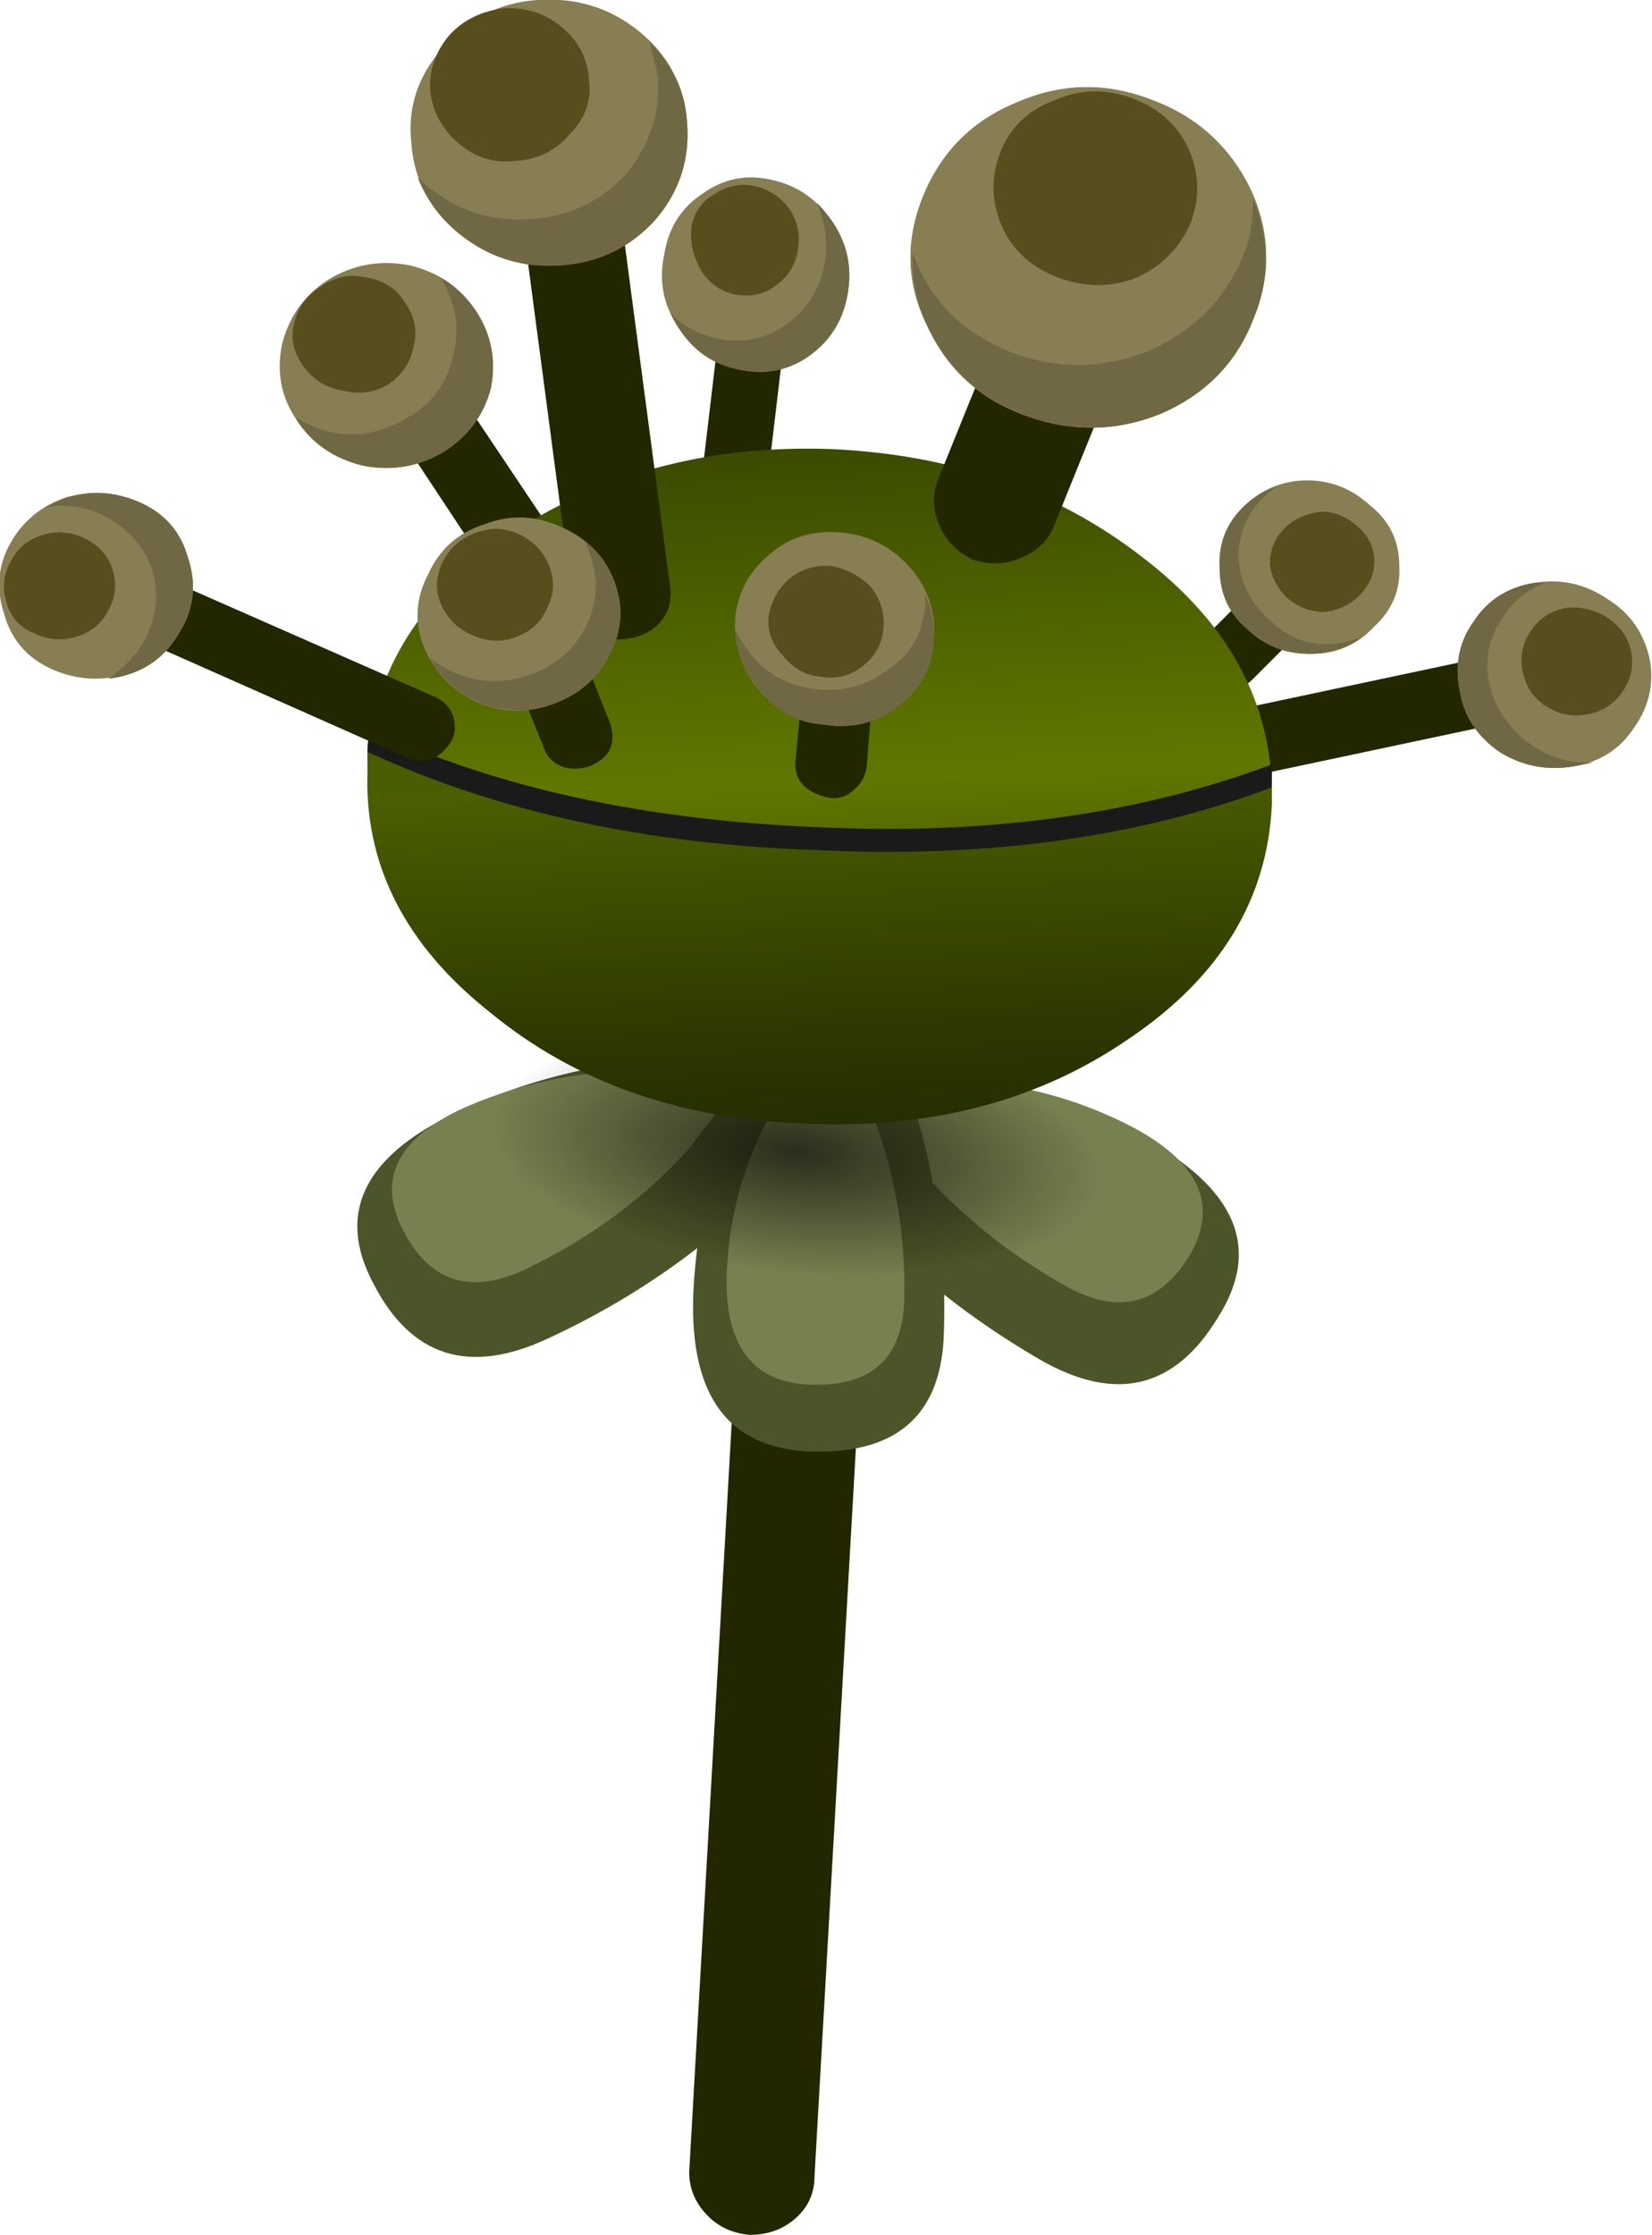 <?xml version="1.0" encoding="iso-8859-1"?>
<!-- Generator: Adobe Illustrator 15.1.0, SVG Export Plug-In . SVG Version: 6.00 Build 0)  -->
<!DOCTYPE svg PUBLIC "-//W3C//DTD SVG 1.1//EN" "http://www.w3.org/Graphics/SVG/1.1/DTD/svg11.dtd">
<svg version="1.1" id="underground_x5F_plant2" xmlns="http://www.w3.org/2000/svg" xmlns:xlink="http://www.w3.org/1999/xlink"
	 x="0px" y="0px" width="39.55px" height="53.5px" viewBox="0 0 39.55 53.5" style="enable-background:new 0 0 39.55 53.5;"
	 xml:space="preserve">
<symbol  id="FlashAICB_x2F_underground_x5F_plant2_x2F__x3C_Path_x3E__x5F_22" viewBox="-0.003 -8.916 21.653 8.916">
	<g id="Layer_1_2_">
		<path style="fill-rule:evenodd;clip-rule:evenodd;fill:#1A1A1A;" d="M0.05,0c3-1.4,6.567-2.183,10.7-2.35
			c4.067-0.2,7.7,0.3,10.9,1.5v-0.4c-0.066-2.233-1.2-4.1-3.4-5.6c-2.167-1.5-4.75-2.183-7.75-2.05C7.533-8.8,5.017-7.917,2.95-6.25
			C0.917-4.617-0.067-2.667,0-0.4L0.05,0z"/>
	</g>
</symbol>
<g>
	<g>
		<g>
			<path style="fill-rule:evenodd;clip-rule:evenodd;fill:#222700;" d="M18.75,8.35l-0.8,6.75c-0.034,0.233-0.133,0.417-0.3,0.55
				c-0.2,0.133-0.4,0.167-0.6,0.1c-0.233-0.033-0.417-0.133-0.55-0.3c-0.1-0.2-0.133-0.417-0.1-0.65l0.8-6.75
				c0.033-0.233,0.133-0.417,0.3-0.55c0.167-0.1,0.367-0.133,0.6-0.1c0.2,0.067,0.367,0.184,0.5,0.35
				C18.733,7.95,18.783,8.15,18.75,8.35z"/>
			<path style="fill-rule:evenodd;clip-rule:evenodd;fill:#887E53;" d="M20.3,7C20.2,7.633,19.9,8.133,19.4,8.5
				c-0.5,0.367-1.067,0.483-1.7,0.35c-0.6-0.133-1.083-0.467-1.45-1S15.767,6.733,15.9,6.1c0.1-0.633,0.4-1.117,0.9-1.45
				c0.5-0.367,1.05-0.483,1.65-0.35c0.633,0.133,1.116,0.467,1.45,1C20.267,5.8,20.4,6.367,20.3,7z"/>
			<path style="fill-rule:evenodd;clip-rule:evenodd;fill:#706844;" d="M20.3,7C20.2,7.633,19.9,8.133,19.4,8.5
				c-0.5,0.367-1.067,0.483-1.7,0.35c-0.733-0.133-1.284-0.583-1.65-1.35c0.3,0.3,0.667,0.5,1.1,0.6c0.633,0.133,1.2,0.017,1.7-0.35
				c0.5-0.367,0.8-0.867,0.9-1.5c0.066-0.5,0-0.967-0.2-1.4C20.184,5.483,20.434,6.2,20.3,7z"/>
			<path style="fill-rule:evenodd;clip-rule:evenodd;fill:#584E1D;" d="M19.1,6c-0.066,0.367-0.25,0.65-0.55,0.85
				c-0.267,0.2-0.583,0.267-0.95,0.2C17.267,6.983,17,6.8,16.8,6.5c-0.2-0.333-0.283-0.683-0.25-1.05
				c0.067-0.367,0.25-0.633,0.55-0.8c0.3-0.2,0.617-0.267,0.95-0.2C18.383,4.517,18.667,4.7,18.9,5C19.1,5.3,19.167,5.633,19.1,6z"
				/>
			<path style="fill-rule:evenodd;clip-rule:evenodd;fill:#222700;" d="M29.15,18.75c-0.233,0.033-0.434-0.017-0.601-0.15
				c-0.2-0.133-0.316-0.3-0.35-0.5c-0.101-0.5,0.116-0.817,0.649-0.95l6.601-1.4c0.233-0.033,0.45,0.017,0.649,0.15
				c0.167,0.133,0.267,0.3,0.301,0.5c0.1,0.5-0.117,0.817-0.65,0.95L29.15,18.75z"/>
			<path style="fill-rule:evenodd;clip-rule:evenodd;fill:#887E53;" d="M37.65,18.35c-0.634,0.1-1.217-0.017-1.75-0.35
				c-0.534-0.367-0.851-0.85-0.95-1.45c-0.134-0.633-0.017-1.2,0.35-1.7c0.334-0.5,0.816-0.8,1.45-0.9
				c0.634-0.1,1.217,0.033,1.75,0.4c0.533,0.333,0.866,0.816,1,1.45c0.1,0.6-0.033,1.15-0.4,1.65
				C38.767,17.95,38.283,18.25,37.65,18.35z"/>
			<path style="fill-rule:evenodd;clip-rule:evenodd;fill:#706844;" d="M35.65,16.35c0.133,0.566,0.433,1.033,0.899,1.4
				s1,0.533,1.601,0.5l-0.5,0.1c-0.634,0.1-1.217-0.017-1.75-0.35c-0.534-0.367-0.851-0.85-0.95-1.45
				c-0.134-0.633-0.017-1.2,0.35-1.7c0.334-0.5,0.816-0.8,1.45-0.9H37c-0.467,0.167-0.833,0.483-1.1,0.95
				C35.634,15.333,35.55,15.817,35.65,16.35z"/>
			<path style="fill-rule:evenodd;clip-rule:evenodd;fill:#584E1D;" d="M38,17.1c-0.366,0.066-0.7,0-1-0.2
				c-0.3-0.2-0.483-0.483-0.55-0.85c-0.066-0.333,0-0.65,0.2-0.95c0.199-0.3,0.483-0.483,0.85-0.55c0.366-0.033,0.7,0.05,1,0.25
				c0.3,0.2,0.483,0.467,0.55,0.8c0.066,0.333,0,0.65-0.2,0.95C38.65,16.85,38.366,17.033,38,17.1z"/>
			<path style="fill-rule:evenodd;clip-rule:evenodd;fill:#222700;" d="M14.6,14.8c0.3,0.5,0.2,0.883-0.3,1.15
				c-0.466,0.333-0.883,0.25-1.25-0.25l-4-6.05C8.917,9.45,8.883,9.233,8.95,9C8.983,8.767,9.1,8.583,9.3,8.45
				c0.233-0.133,0.467-0.167,0.7-0.1c0.233,0.033,0.417,0.167,0.55,0.4L14.6,14.8z"/>
			<path style="fill-rule:evenodd;clip-rule:evenodd;fill:#887E53;" d="M11.4,7.45c0.367,0.566,0.483,1.183,0.35,1.85
				c-0.167,0.633-0.533,1.133-1.1,1.5c-0.6,0.367-1.25,0.483-1.95,0.35c-0.7-0.167-1.233-0.533-1.6-1.1
				c-0.367-0.533-0.483-1.133-0.35-1.8c0.167-0.667,0.533-1.183,1.1-1.55C8.45,6.333,9.1,6.217,9.8,6.35
				C10.5,6.517,11.033,6.883,11.4,7.45z"/>
			<path style="fill-rule:evenodd;clip-rule:evenodd;fill:#706844;" d="M11.4,7.45c0.367,0.566,0.483,1.183,0.35,1.85
				c-0.167,0.633-0.533,1.133-1.1,1.5c-0.6,0.367-1.25,0.483-1.95,0.35c-0.7-0.167-1.233-0.533-1.6-1.1V10
				c0.867,0.533,1.75,0.533,2.65,0c0.6-0.333,0.967-0.833,1.1-1.5c0.167-0.633,0.066-1.25-0.3-1.85
				C10.85,6.817,11.133,7.083,11.4,7.45z"/>
			<path style="fill-rule:evenodd;clip-rule:evenodd;fill:#584E1D;" d="M9.7,7.25C9.933,7.583,10,7.933,9.9,8.3
				C9.833,8.667,9.633,8.967,9.3,9.2C8.967,9.4,8.6,9.45,8.2,9.35c-0.4-0.067-0.717-0.267-0.95-0.6s-0.3-0.683-0.2-1.05
				c0.1-0.367,0.317-0.65,0.65-0.85c0.333-0.233,0.7-0.3,1.1-0.2C9.2,6.717,9.5,6.917,9.7,7.25z"/>
			<path style="fill-rule:evenodd;clip-rule:evenodd;fill:#222700;" d="M30,16.25c-0.366,0.367-0.733,0.383-1.1,0.05
				c-0.334-0.333-0.351-0.683-0.051-1.05l1.65-1.65c0.366-0.367,0.733-0.383,1.1-0.05c0.334,0.333,0.351,0.684,0.051,1.05L30,16.25z
				"/>
			<path style="fill-rule:evenodd;clip-rule:evenodd;fill:#887E53;" d="M32.9,15c-0.4,0.433-0.9,0.65-1.5,0.65
				c-0.601,0-1.117-0.2-1.551-0.6C29.417,14.683,29.2,14.2,29.2,13.6c-0.033-0.567,0.149-1.05,0.55-1.45
				c0.434-0.433,0.95-0.65,1.55-0.65c0.566,0,1.066,0.2,1.5,0.6c0.467,0.367,0.7,0.85,0.7,1.45C33.533,14.117,33.333,14.6,32.9,15z"
				/>
			<path style="fill-rule:evenodd;clip-rule:evenodd;fill:#706844;" d="M29.85,15.05C29.417,14.683,29.2,14.2,29.2,13.6
				c-0.033-0.567,0.149-1.05,0.55-1.45c0.233-0.233,0.5-0.4,0.8-0.5l-0.3,0.25c-0.4,0.4-0.6,0.883-0.6,1.45
				c0.033,0.566,0.267,1.05,0.699,1.45c0.634,0.633,1.384,0.784,2.25,0.45c-0.399,0.3-0.866,0.433-1.399,0.4
				S30.217,15.417,29.85,15.05z"/>
			<path style="fill-rule:evenodd;clip-rule:evenodd;fill:#584E1D;" d="M32.55,14.25c-0.233,0.233-0.517,0.367-0.85,0.4
				c-0.334,0-0.634-0.117-0.9-0.35c-0.233-0.233-0.366-0.5-0.399-0.8c0-0.333,0.116-0.617,0.35-0.85s0.533-0.367,0.9-0.4
				c0.3,0,0.583,0.117,0.85,0.35s0.4,0.517,0.4,0.85C32.9,13.75,32.783,14.017,32.55,14.25z"/>
			<path style="fill-rule:evenodd;clip-rule:evenodd;fill:#222700;" d="M21.4,18.65L19.5,52.1c0,0.4-0.15,0.733-0.45,1
				s-0.667,0.4-1.1,0.4c-0.4-0.033-0.733-0.184-1-0.45c-0.3-0.3-0.45-0.649-0.45-1.05l1.9-33.5c0.033-0.4,0.2-0.733,0.5-1
				c0.3-0.267,0.65-0.383,1.05-0.35c0.434,0,0.783,0.15,1.05,0.45C21.3,17.9,21.434,18.25,21.4,18.65z"/>
			<g>
				<path style="fill-rule:evenodd;clip-rule:evenodd;fill:#4C552A;" d="M18.2,25.75l2.75-0.25c2.267,0.067,4.383,0.633,6.35,1.7
					c2.3,1.233,2.917,2.684,1.851,4.35c-1.034,1.7-2.45,2.033-4.25,1c-2.067-1.2-3.801-2.684-5.2-4.45L18.2,25.75z"/>
				<path style="fill-rule:evenodd;clip-rule:evenodd;fill:#77804F;" d="M20.7,26l1.95-0.15c1.6,0.033,3.1,0.417,4.5,1.15
					c1.6,0.866,2.033,1.9,1.3,3.1c-0.733,1.167-1.733,1.384-3,0.65c-1.467-0.833-2.7-1.866-3.7-3.1L20.7,26z"/>
			</g>
			<g>
				<path style="fill-rule:evenodd;clip-rule:evenodd;fill:#4C552A;" d="M20.35,25.85c-0.333,0.633-0.883,1.367-1.649,2.2
					c-1.567,1.667-3.434,3-5.6,4c-1.867,0.867-3.25,0.434-4.15-1.3c-0.934-1.733-0.217-3.134,2.15-4.2
					c2.066-0.933,4.233-1.333,6.5-1.2C18.733,25.417,19.65,25.583,20.35,25.85z"/>
				<path style="fill-rule:evenodd;clip-rule:evenodd;fill:#77804F;" d="M17.65,26l-1.2,1.55c-1.067,1.167-2.367,2.117-3.9,2.851
					c-1.3,0.6-2.267,0.283-2.9-0.95s-0.133-2.217,1.5-2.95c1.467-0.633,2.983-0.917,4.55-0.85C16.5,25.717,17.15,25.833,17.65,26z"
					/>
			</g>
			<g>
				<path style="fill-rule:evenodd;clip-rule:evenodd;fill:#4C552A;" d="M20.2,22.8l1.25,2.45c0.833,2.1,1.217,4.3,1.149,6.6
					c-0.033,1.967-1.066,2.934-3.1,2.9s-3-1.3-2.9-3.8c0.1-2.167,0.733-4.167,1.9-6L20.2,22.8z"/>
				<path style="fill-rule:evenodd;clip-rule:evenodd;fill:#77804F;" d="M19.9,24.75l0.899,1.7c0.601,1.467,0.884,3.017,0.851,4.649
					c-0.034,1.4-0.767,2.084-2.2,2.051c-1.434-0.034-2.117-0.934-2.05-2.7c0.067-1.533,0.5-2.934,1.3-4.2L19.9,24.75z"/>
				
					<radialGradient id="SVGID_1_" cx="26.131" cy="-18.145" r="3.076" gradientTransform="matrix(0.033 1 2.474 0.195 63.096 4.973)" gradientUnits="userSpaceOnUse">
					<stop  offset="0" style="stop-color:#000000;stop-opacity:0.647"/>
					<stop  offset="0.957" style="stop-color:#000000;stop-opacity:0"/>
				</radialGradient>
				<path style="fill-rule:evenodd;clip-rule:evenodd;fill:url(#SVGID_1_);" d="M19.1,30.65c-2.133-0.167-3.95-0.617-5.45-1.351
					c-1.5-0.7-2.267-1.483-2.3-2.35c-0.033-0.867,0.7-1.534,2.2-2c1.5-0.5,3.3-0.667,5.4-0.5c2.1,0.133,3.916,0.583,5.45,1.35
					c1.5,0.7,2.267,1.483,2.3,2.351c0.033,0.866-0.7,1.533-2.2,2C23.033,30.65,21.233,30.816,19.1,30.65z"/>
			</g>
			
				<linearGradient id="SVGID_2_" gradientUnits="userSpaceOnUse" x1="-28.83" y1="18.783" x2="-11.488" y2="18.783" gradientTransform="matrix(-0.045 -0.999 0.999 -0.045 -1.546368e-005 -9.326115e-004)">
				<stop  offset="0" style="stop-color:#222A02"/>
				<stop  offset="0.129" style="stop-color:#2C3701"/>
				<stop  offset="0.365" style="stop-color:#495B00"/>
				<stop  offset="0.533" style="stop-color:#607800"/>
				<stop  offset="0.941" style="stop-color:#3F5000"/>
				<stop  offset="1" style="stop-color:#3B4A00"/>
			</linearGradient>
			<path style="fill-rule:evenodd;clip-rule:evenodd;fill:url(#SVGID_2_);" d="M19.9,10.75c2.899,0.133,5.366,0.983,7.399,2.55
				c2.033,1.534,3.084,3.383,3.15,5.55c-3.2,1.2-6.834,1.7-10.9,1.5C15.483,20.217,11.9,19.433,8.8,18
				c0.233-2.133,1.417-3.9,3.55-5.3C14.517,11.3,17.033,10.65,19.9,10.75z"/>
			
				<use xlink:href="#FlashAICB_x2F_underground_x5F_plant2_x2F__x3C_Path_x3E__x5F_22"  width="21.653" height="8.916" x="-0.003" y="-8.916" transform="matrix(1 0 0 -1 8.8 17.45)" style="overflow:visible;opacity:0.5;enable-background:new    ;"/>
			
				<linearGradient id="SVGID_3_" gradientUnits="userSpaceOnUse" x1="-28.83" y1="18.76" x2="-11.488" y2="18.76" gradientTransform="matrix(-0.045 -0.999 0.999 -0.045 -1.546368e-005 -9.326115e-004)">
				<stop  offset="0" style="stop-color:#222A02"/>
				<stop  offset="0.176" style="stop-color:#2C3701"/>
				<stop  offset="0.506" style="stop-color:#475B00"/>
				<stop  offset="0.533" style="stop-color:#4A5F00"/>
				<stop  offset="1" style="stop-color:#3B4A00"/>
			</linearGradient>
			<path style="fill-rule:evenodd;clip-rule:evenodd;fill:url(#SVGID_3_);" d="M8.8,18c3.1,1.433,6.684,2.217,10.75,2.35
				c4.066,0.2,7.7-0.3,10.9-1.5v0.4c-0.101,2.267-1.233,4.133-3.4,5.6c-2.166,1.5-4.75,2.183-7.75,2.05
				c-3-0.1-5.517-0.983-7.55-2.65C9.683,22.617,8.7,20.667,8.8,18.4V18z"/>
			<path style="fill-rule:evenodd;clip-rule:evenodd;fill:#222700;" d="M26.95,8.35l-1.7,4.2c-0.134,0.367-0.4,0.633-0.8,0.8
				c-0.367,0.167-0.75,0.183-1.15,0.05c-0.366-0.167-0.633-0.433-0.8-0.8s-0.184-0.733-0.05-1.1l1.7-4.2
				c0.166-0.367,0.433-0.617,0.8-0.75c0.366-0.167,0.733-0.183,1.1-0.05c0.4,0.167,0.684,0.433,0.851,0.8
				C27.1,7.633,27.116,7.983,26.95,8.35z"/>
			<path style="fill-rule:evenodd;clip-rule:evenodd;fill:#887E53;" d="M30,7.65c-0.4,1.033-1.134,1.783-2.2,2.25
				c-1.066,0.434-2.149,0.45-3.25,0.05c-1.1-0.4-1.883-1.117-2.35-2.15c-0.5-1-0.533-2.033-0.101-3.1
				c0.434-1.067,1.184-1.817,2.25-2.25c1.067-0.467,2.15-0.483,3.25-0.05c1.067,0.4,1.851,1.117,2.351,2.15
				C30.417,5.583,30.434,6.617,30,7.65z"/>
			<path style="fill-rule:evenodd;clip-rule:evenodd;fill:#887E53;" d="M30,7.65c-0.4,1.033-1.134,1.783-2.2,2.25
				c-1.066,0.434-2.149,0.45-3.25,0.05c-1.1-0.4-1.883-1.117-2.35-2.15c-0.5-1-0.533-2.033-0.101-3.1
				c0.434-1.067,1.184-1.817,2.25-2.25c1.067-0.467,2.15-0.483,3.25-0.05c1.067,0.4,1.851,1.117,2.351,2.15
				C30.417,5.583,30.434,6.617,30,7.65z"/>
			<path style="fill-rule:evenodd;clip-rule:evenodd;fill:#706844;" d="M29.75,6.15C29.917,5.783,30,5.317,30,4.75
				c0.4,1,0.4,1.967,0,2.9c-0.4,1.033-1.134,1.783-2.2,2.25c-1.066,0.434-2.149,0.45-3.25,0.05c-0.866-0.333-1.533-0.85-2-1.55
				c-0.5-0.7-0.733-1.483-0.7-2.35c0.4,1.133,1.2,1.934,2.4,2.4c1.1,0.4,2.184,0.383,3.25-0.05
				C28.566,7.933,29.316,7.183,29.75,6.15z"/>
			<path style="fill-rule:evenodd;clip-rule:evenodd;fill:#584E1D;" d="M28.5,5.35c-0.267,0.6-0.7,1.033-1.3,1.3
				c-0.601,0.233-1.217,0.233-1.851,0c-0.633-0.233-1.083-0.633-1.35-1.2c-0.267-0.6-0.283-1.2-0.05-1.8s0.666-1.017,1.3-1.25
				c0.6-0.267,1.217-0.283,1.85-0.05c0.634,0.233,1.084,0.633,1.351,1.2C28.717,4.15,28.733,4.75,28.5,5.35z"/>
			<path style="fill-rule:evenodd;clip-rule:evenodd;fill:#222700;" d="M14.7,3.9l1.35,10.2c0.034,0.333-0.066,0.617-0.3,0.85
				c-0.2,0.2-0.467,0.316-0.8,0.35c-0.333,0.034-0.617-0.05-0.85-0.25c-0.233-0.2-0.367-0.45-0.4-0.75L12.35,4.1
				c-0.033-0.3,0.05-0.567,0.25-0.8c0.2-0.233,0.467-0.367,0.8-0.4c0.333-0.033,0.633,0.05,0.9,0.25
				C14.533,3.35,14.667,3.6,14.7,3.9z"/>
			<path style="fill-rule:evenodd;clip-rule:evenodd;fill:#887E53;" d="M16.45,2.95c0.066,0.867-0.184,1.633-0.75,2.3
				c-0.6,0.667-1.35,1.033-2.25,1.1C12.517,6.417,11.7,6.167,11,5.6c-0.7-0.567-1.083-1.283-1.15-2.15
				C9.75,2.583,10,1.817,10.6,1.15c0.6-0.7,1.35-1.083,2.25-1.15c0.933-0.067,1.75,0.183,2.45,0.75C16,1.317,16.383,2.05,16.45,2.95
				z"/>
			<path style="fill-rule:evenodd;clip-rule:evenodd;fill:#706844;" d="M16.45,2.95c0.066,0.867-0.184,1.633-0.75,2.3
				c-0.6,0.667-1.35,1.033-2.25,1.1c-0.767,0.066-1.467-0.1-2.1-0.5S10.267,4.917,10,4.25c0.767,0.733,1.667,1.067,2.7,1
				c0.933-0.067,1.7-0.433,2.3-1.1c0.567-0.7,0.817-1.483,0.75-2.35L15.55,1C16.117,1.567,16.417,2.217,16.45,2.95z"/>
			<path style="fill-rule:evenodd;clip-rule:evenodd;fill:#584E1D;" d="M14.1,1.9c0.066,0.5-0.083,0.934-0.45,1.3
				c-0.333,0.4-0.767,0.617-1.3,0.65c-0.5,0.066-0.95-0.067-1.35-0.4c-0.4-0.333-0.633-0.75-0.7-1.25
				c-0.033-0.5,0.117-0.95,0.45-1.35c0.333-0.367,0.767-0.583,1.3-0.65c0.534-0.034,1,0.117,1.4,0.45
				C13.85,0.983,14.067,1.4,14.1,1.9z"/>
			<path style="fill-rule:evenodd;clip-rule:evenodd;fill:#222700;" d="M14.6,17.3c0.167,0.5,0,0.85-0.5,1.05
				c-0.233,0.066-0.45,0.066-0.65,0c-0.233-0.1-0.383-0.267-0.45-0.5l-0.95-2.35c-0.167-0.533,0-0.883,0.5-1.05
				c0.567-0.167,0.934-0.017,1.1,0.45L14.6,17.3z"/>
			<path style="fill-rule:evenodd;clip-rule:evenodd;fill:#887E53;" d="M14.7,13.9c0.233,0.6,0.2,1.184-0.1,1.75
				c-0.267,0.567-0.717,0.967-1.35,1.2S12,17.067,11.4,16.8c-0.566-0.267-0.983-0.7-1.25-1.3c-0.233-0.6-0.2-1.183,0.1-1.75
				c0.267-0.6,0.717-1,1.35-1.2c0.6-0.233,1.2-0.216,1.8,0.05C14.033,12.867,14.467,13.3,14.7,13.9z"/>
			<path style="fill-rule:evenodd;clip-rule:evenodd;fill:#706844;" d="M14.05,14.95c0.267-0.567,0.284-1.15,0.05-1.75L14,12.95
				c0.333,0.267,0.567,0.583,0.7,0.95c0.233,0.6,0.2,1.184-0.1,1.75c-0.267,0.567-0.717,0.967-1.35,1.2c-0.567,0.2-1.133,0.2-1.7,0
				c-0.566-0.233-0.983-0.6-1.25-1.1c0.733,0.567,1.534,0.7,2.4,0.4C13.333,15.917,13.783,15.517,14.05,14.95z"/>
			<path style="fill-rule:evenodd;clip-rule:evenodd;fill:#584E1D;" d="M13.15,13.55c0.133,0.367,0.117,0.7-0.05,1
				c-0.133,0.333-0.383,0.567-0.75,0.7c-0.333,0.133-0.684,0.117-1.05-0.05c-0.333-0.133-0.583-0.383-0.75-0.75
				c-0.133-0.333-0.117-0.667,0.05-1c0.167-0.333,0.433-0.567,0.8-0.7s0.717-0.117,1.05,0.05
				C12.783,12.967,13.017,13.217,13.15,13.55z"/>
			<path style="fill-rule:evenodd;clip-rule:evenodd;fill:#222700;" d="M20.75,15.2c0.167,0.167,0.233,0.367,0.2,0.6l-0.2,2.55
				c-0.033,0.233-0.134,0.417-0.3,0.55c-0.167,0.167-0.367,0.233-0.601,0.2c-0.6-0.133-0.866-0.45-0.8-0.95l0.25-2.55
				c0-0.233,0.101-0.417,0.3-0.55c0.167-0.133,0.367-0.183,0.601-0.15S20.616,15.033,20.75,15.2z"/>
			<path style="fill-rule:evenodd;clip-rule:evenodd;fill:#887E53;" d="M22.35,15.35c-0.033,0.633-0.316,1.15-0.85,1.55
				c-0.5,0.4-1.083,0.55-1.75,0.45c-0.634-0.067-1.167-0.35-1.6-0.85c-0.4-0.5-0.583-1.067-0.55-1.7
				c0.066-0.633,0.35-1.15,0.85-1.55c0.466-0.4,1.033-0.567,1.7-0.5c0.666,0.067,1.216,0.35,1.649,0.85S22.417,14.683,22.35,15.35z"
				/>
			<path style="fill-rule:evenodd;clip-rule:evenodd;fill:#706844;" d="M22.15,14.45V14.2c0.166,0.4,0.233,0.783,0.199,1.15
				c-0.033,0.633-0.316,1.15-0.85,1.55c-0.5,0.4-1.083,0.55-1.75,0.45c-0.6-0.033-1.1-0.283-1.5-0.75
				c-0.4-0.434-0.617-0.95-0.65-1.55c0.4,0.867,1.05,1.35,1.95,1.45c0.667,0.067,1.25-0.1,1.75-0.5
				C21.833,15.633,22.116,15.117,22.15,14.45z"/>
			<path style="fill-rule:evenodd;clip-rule:evenodd;fill:#584E1D;" d="M21.15,15.05c-0.034,0.367-0.2,0.667-0.5,0.9
				c-0.301,0.233-0.634,0.316-1,0.25c-0.367-0.034-0.667-0.2-0.9-0.5c-0.267-0.267-0.383-0.583-0.35-0.95
				c0.067-0.367,0.233-0.667,0.5-0.9c0.3-0.233,0.633-0.333,1-0.3c0.366,0.067,0.683,0.233,0.949,0.5
				C21.083,14.35,21.184,14.683,21.15,15.05z"/>
			<path style="fill-rule:evenodd;clip-rule:evenodd;fill:#222700;" d="M4.2,13.95l6.25,2.75c0.2,0.1,0.333,0.25,0.4,0.45
				c0.066,0.233,0.05,0.434-0.05,0.6c-0.3,0.467-0.683,0.583-1.15,0.35l-6.2-2.75c-0.2-0.1-0.333-0.25-0.4-0.45
				C2.983,14.667,3,14.45,3.1,14.25c0.1-0.167,0.267-0.283,0.5-0.35C3.8,13.833,4,13.85,4.2,13.95z"/>
			<path style="fill-rule:evenodd;clip-rule:evenodd;fill:#887E53;" d="M3.4,12.05c0.567,0.267,0.934,0.7,1.1,1.3
				c0.2,0.6,0.15,1.167-0.15,1.7c-0.3,0.534-0.75,0.9-1.35,1.1C2.367,16.317,1.767,16.267,1.2,16c-0.567-0.267-0.934-0.7-1.1-1.3
				c-0.2-0.6-0.15-1.167,0.15-1.7S1,12.1,1.6,11.9C2.233,11.733,2.833,11.783,3.4,12.05z"/>
			<path style="fill-rule:evenodd;clip-rule:evenodd;fill:#706844;" d="M3.4,12.05c0.567,0.267,0.934,0.7,1.1,1.3
				c0.2,0.6,0.15,1.167-0.15,1.7c-0.367,0.7-0.95,1.1-1.75,1.2c0.4-0.3,0.683-0.6,0.85-0.9c0.3-0.567,0.367-1.133,0.2-1.7
				c-0.2-0.566-0.583-1-1.15-1.3c-0.5-0.233-0.967-0.3-1.4-0.2C1.833,11.717,2.6,11.683,3.4,12.05z"/>
			<path style="fill-rule:evenodd;clip-rule:evenodd;fill:#584E1D;" d="M2.05,12.9c0.333,0.167,0.55,0.417,0.65,0.75
				c0.1,0.333,0.066,0.65-0.1,0.95c-0.167,0.333-0.434,0.55-0.8,0.65c-0.333,0.1-0.667,0.067-1-0.1
				c-0.333-0.133-0.55-0.383-0.65-0.75c-0.1-0.333-0.066-0.65,0.1-0.95c0.167-0.333,0.433-0.55,0.8-0.65
				C1.383,12.7,1.717,12.733,2.05,12.9z"/>
		</g>
	</g>
</g>
</svg>
